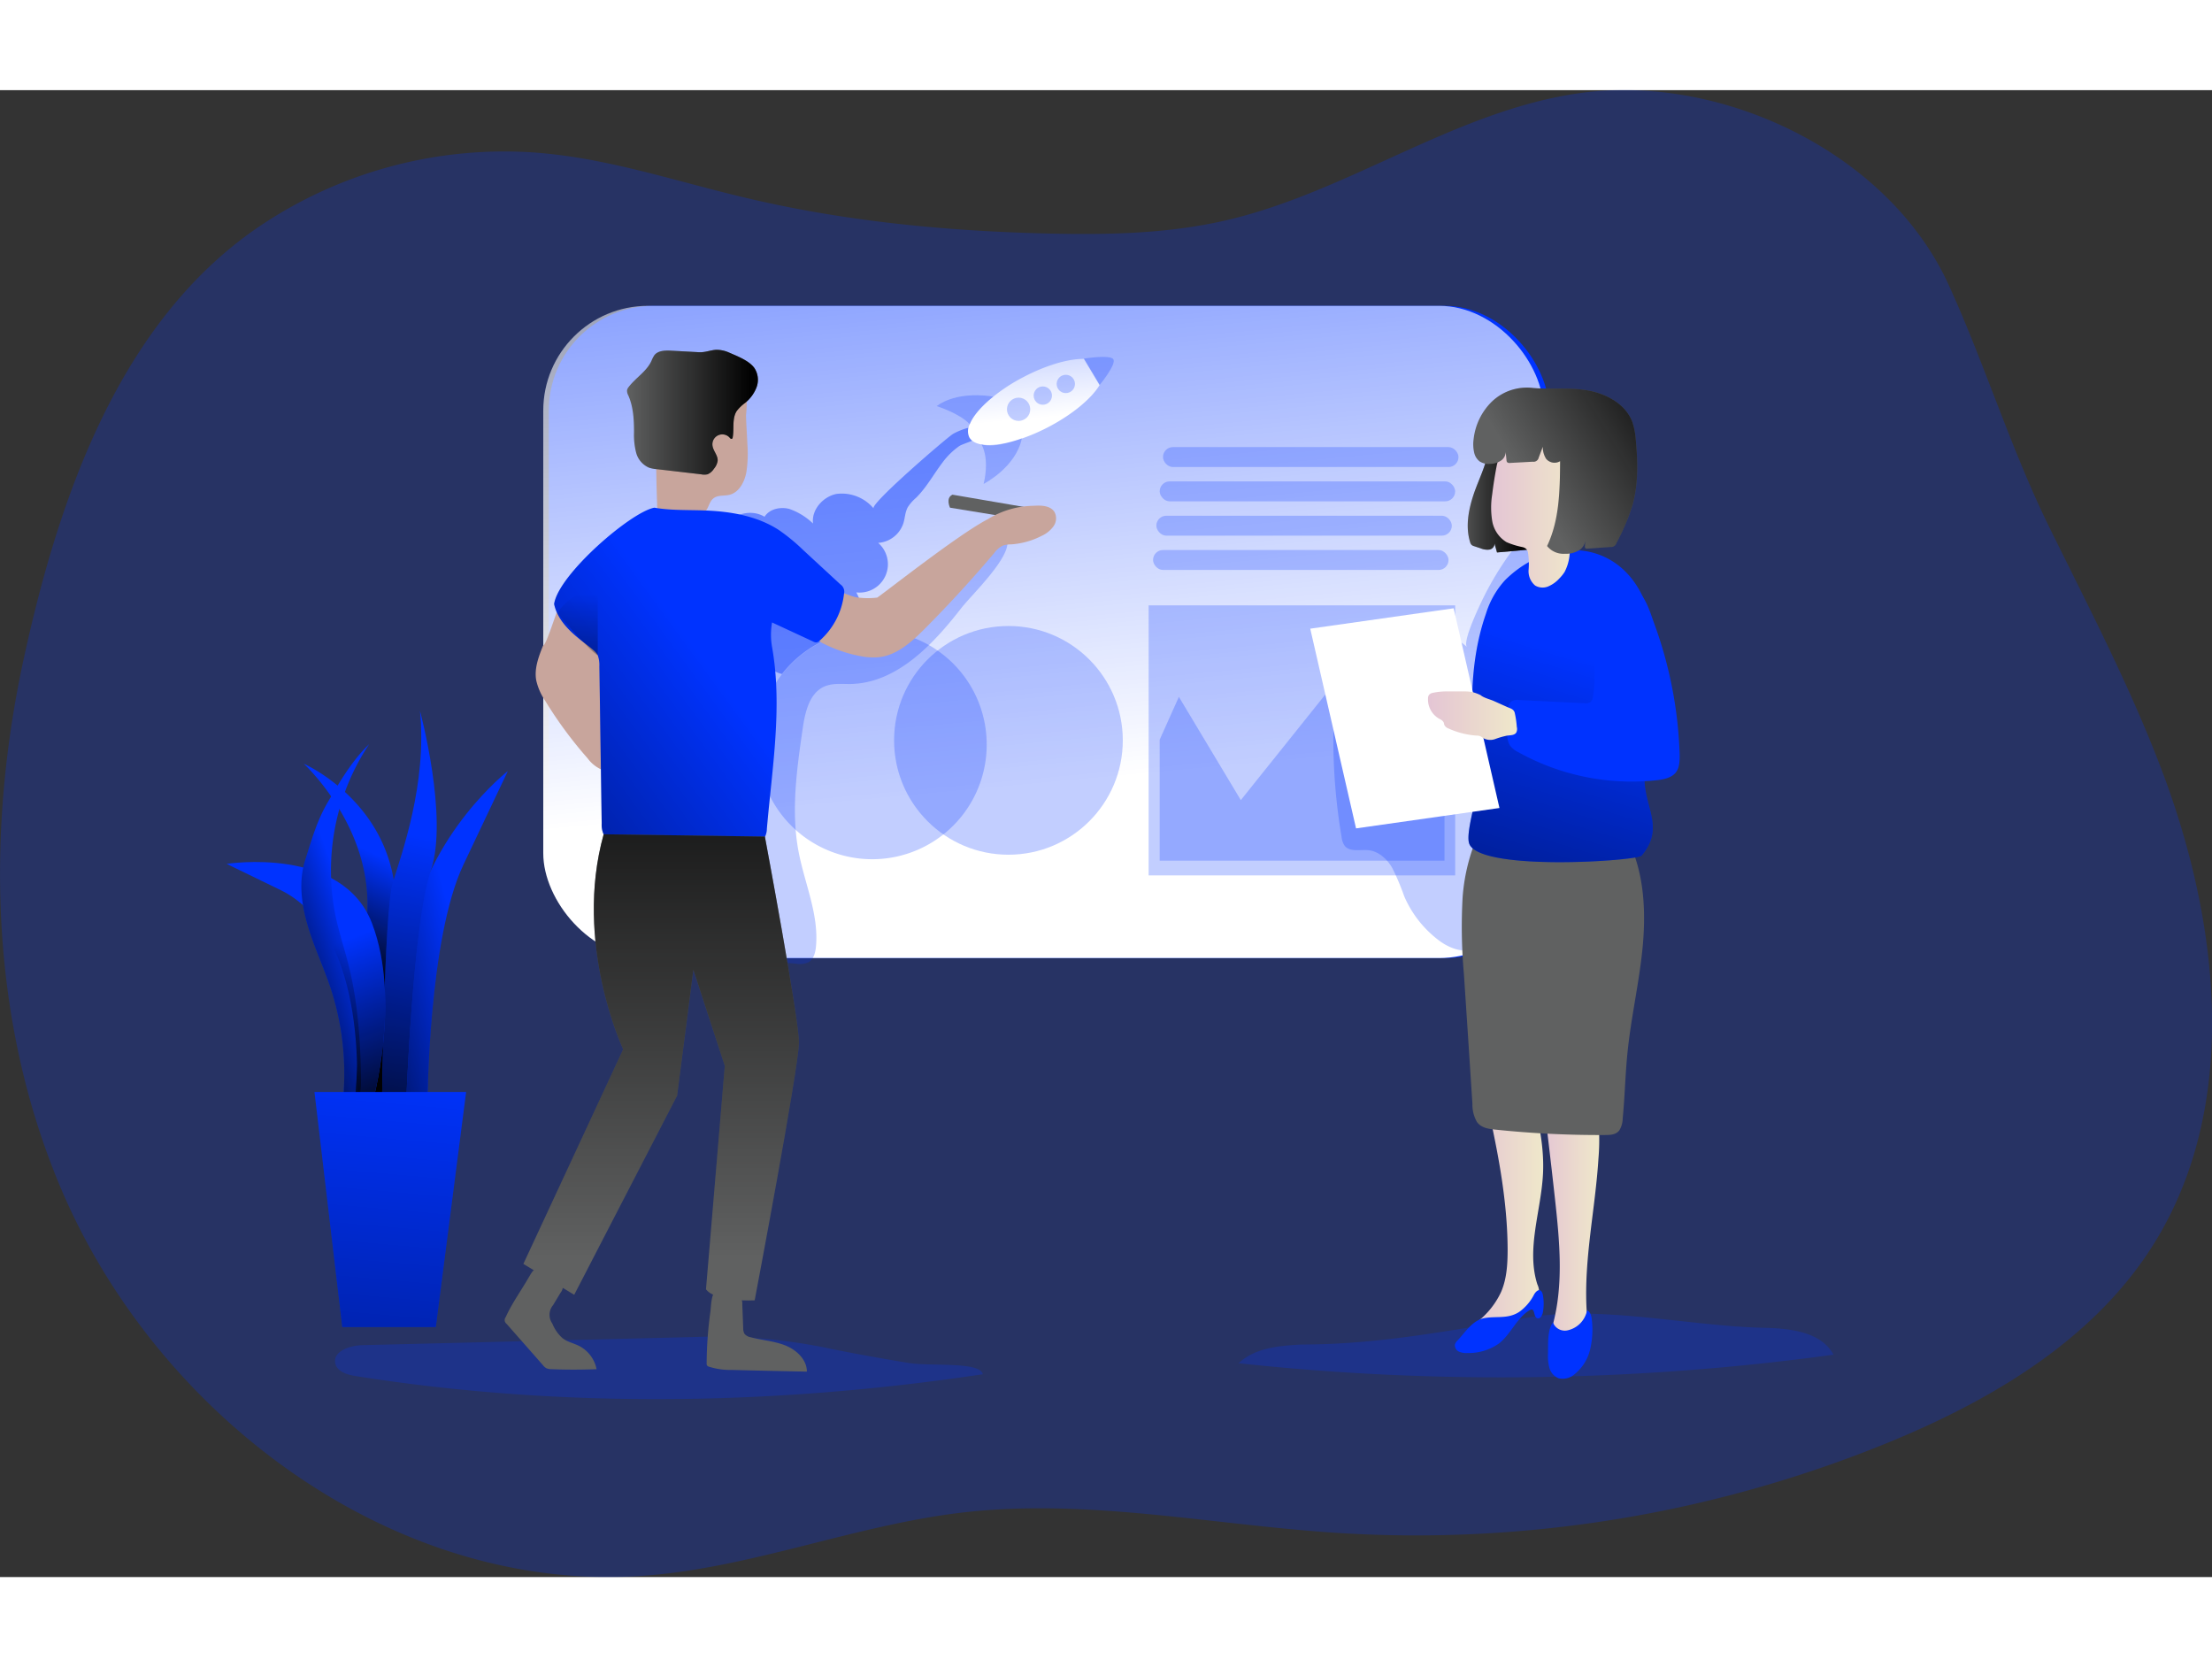 <svg id="Layer_1" data-name="Layer 1" xmlns="http://www.w3.org/2000/svg" xmlns:xlink="http://www.w3.org/1999/xlink" viewBox="0 0 536 360.29" width="406" height="306" class="illustration styles_illustrationTablet__1DWOa"><rect x="0" y="0" width="536" height="360.29" fill="#333333" stroke="none"/><defs><linearGradient id="linear-gradient" x1="230.47" y1="-107.85" x2="257.65" y2="182.48" gradientUnits="userSpaceOnUse"><stop offset="0" stop-color="#fff" stop-opacity="0"></stop><stop offset="0.95" stop-color="#fff"></stop></linearGradient><linearGradient id="linear-gradient-2" x1="164.91" y1="144.67" x2="196.63" y2="144.67" gradientUnits="userSpaceOnUse"><stop offset="0" stop-color="#010101" stop-opacity="0"></stop><stop offset="0.95" stop-color="#010101"></stop></linearGradient><linearGradient id="linear-gradient-3" x1="185.22" y1="206.87" x2="66.42" y2="293.75" xlink:href="#linear-gradient-2"></linearGradient><linearGradient id="linear-gradient-4" x1="173.2" y1="349.7" x2="173.2" y2="197.38" xlink:href="#linear-gradient-2"></linearGradient><linearGradient id="linear-gradient-5" x1="260.94" y1="116.62" x2="263.85" y2="147.69" xlink:href="#linear-gradient"></linearGradient><linearGradient id="linear-gradient-6" x1="153.01" y1="188.74" x2="152.83" y2="243.26" xlink:href="#linear-gradient-2"></linearGradient><linearGradient id="linear-gradient-7" x1="369.31" y1="335.34" x2="386.97" y2="335.34" gradientUnits="userSpaceOnUse"><stop offset="0" stop-color="#e4c5d5"></stop><stop offset="0.42" stop-color="#e9d3cf"></stop><stop offset="1" stop-color="#efe8ca"></stop></linearGradient><linearGradient id="linear-gradient-8" x1="386.23" y1="335.1" x2="400.52" y2="335.1" xlink:href="#linear-gradient-7"></linearGradient><linearGradient id="linear-gradient-9" x1="365.48" y1="163.76" x2="382.5" y2="163.76" xlink:href="#linear-gradient-2"></linearGradient><linearGradient id="linear-gradient-10" x1="398.03" y1="204.55" x2="355.49" y2="343.99" xlink:href="#linear-gradient-2"></linearGradient><linearGradient id="linear-gradient-11" x1="374.29" y1="167.66" x2="395.15" y2="167.66" xlink:href="#linear-gradient-7"></linearGradient><linearGradient id="linear-gradient-12" x1="383.49" y1="162.9" x2="423.4" y2="138.78" gradientUnits="userSpaceOnUse"><stop offset="0" stop-color="#010101" stop-opacity="0"></stop><stop offset="0.47" stop-color="#010101" stop-opacity="0.47"></stop><stop offset="0.95" stop-color="#010101"></stop></linearGradient><linearGradient id="linear-gradient-13" x1="358.97" y1="218.12" x2="380.59" y2="218.12" xlink:href="#linear-gradient-7"></linearGradient><linearGradient id="linear-gradient-14" x1="106.81" y1="253.09" x2="93.4" y2="280.8" xlink:href="#linear-gradient-2"></linearGradient><linearGradient id="linear-gradient-15" x1="124.05" y1="272.47" x2="79.71" y2="284.99" xlink:href="#linear-gradient-2"></linearGradient><linearGradient id="linear-gradient-16" x1="116.46" y1="247.59" x2="98.49" y2="340.11" xlink:href="#linear-gradient-2"></linearGradient><linearGradient id="linear-gradient-17" x1="90.69" y1="274.78" x2="108.38" y2="321.08" xlink:href="#linear-gradient-2"></linearGradient><linearGradient id="linear-gradient-18" x1="98.94" y1="269.21" x2="71.32" y2="279.27" xlink:href="#linear-gradient-2"></linearGradient><linearGradient id="linear-gradient-19" x1="95.27" y1="234.85" x2="75.24" y2="462.97" xlink:href="#linear-gradient-2"></linearGradient></defs><title>StartUP 2</title><path d="M158.42,83.94a130.37,130.37,0,0,0-14.86-2.16,106.07,106.07,0,0,0-68.2,18.15c-33.49,23-48,65.3-56.39,103.38-9.47,42.75-8.47,88.62,8.76,129.34C51.29,388.34,109,431.17,169.3,426.54c26.25-2,51.24-12.39,77.41-15.35,30.06-3.4,60.26,3.08,90.45,5a302.14,302.14,0,0,0,133.33-21.88c24.86-10.19,49.25-24.57,63.78-47.17C556,313.31,551,268.53,536.66,230.94c-7.61-20-17.54-39.06-27-58.26s-15.72-39.76-24.52-59c-14.74-32.22-55.39-51.24-89.53-46.35-30.09,4.3-55.93,23.94-85.54,30.8-14.06,3.25-28.63,3.54-43.06,3.2-24.48-.57-49-2.91-72.83-8.54C182.23,90,170.43,86.33,158.42,83.94Z" transform="translate(-12.99 -66.59)" fill="#03f" opacity="0.24" style="isolation: isolate;"></path><path d="M328.57,370.53c-5.49.28-11.47.76-15.45,4.54A593.33,593.33,0,0,0,457.28,373c-3-5.57-10.57-6.38-16.92-6.52-18-.4-39.11-5.45-56.85-2.52C365.16,367,347.19,370.53,328.57,370.53Z" transform="translate(-12.99 -66.59)" fill="#03f" opacity="0.24" style="isolation: isolate;"></path><path d="M100.8,370.69c-3,.07-7.19,1.45-6.57,4.42.43,2,2.91,2.76,5,3.08,50.21,7.92,101.63,7.08,151.91-.45-.63-3.16-12.79-1.87-18-2.74-6.4-1.07-12.8-2.19-19.16-3.5a135.63,135.63,0,0,0-32.85-2.78Z" transform="translate(-12.99 -66.59)" fill="#03f" opacity="0.24" style="isolation: isolate;"></path><rect x="132.98" y="52.26" width="242.42" height="158.04" rx="25.38" fill="#03f"></rect><rect x="131.64" y="52.26" width="242.42" height="158.04" rx="25.38" fill="url(#linear-gradient)"></rect><path d="M252.08,225.12a27.74,27.74,0,1,1-29.19-27.62,10.69,10.69,0,0,1,1.49-.07A27.7,27.7,0,0,1,252.08,225.12Z" transform="translate(-12.99 -66.59)" fill="#03f" opacity="0.24" style="isolation: isolate;"></path><path d="M250.13,150.53c-.22.76-3.77,1.71-4.68,2.29a17.74,17.74,0,0,0-4.08,4c-2.17,2.86-3.88,6.06-6.44,8.58a9.92,9.92,0,0,0-1.94,2.2c-.69,1.19-.69,2.63-1.1,3.93a6.93,6.93,0,0,1-6.1,4.76,6.87,6.87,0,0,1-5.3,12,21.21,21.21,0,0,1,2.4,9.14,27.65,27.65,0,0,0-20.41,10.63,6.41,6.41,0,0,1-4.16-3.08c-2.21,2-5.75.72-8.07-1.11-8.39-6.51-10.75-19.58-5.15-28.61,2.75-4.5,8.65-8,13.15-5.3,1.18-1.9,3.84-2.47,6-1.9A15.73,15.73,0,0,1,210,171.6c-.42-3.32,2.4-6.52,5.68-7.17a10.07,10.07,0,0,1,9,3.51c-.92-1.07,17.25-16.72,19.16-18C244.91,149.27,251.39,146.22,250.13,150.53Z" transform="translate(-12.99 -66.59)" fill="#03f" opacity="0.45" style="isolation: isolate;"></path><path d="M246,192c-6.93,8.92-15.69,18.29-27,18.49-2.07,0-4.23-.24-6.15.56-3.69,1.54-4.76,6.16-5.34,10.13-1.45,10-2.89,20.15-1,30,1.47,7.68,4.93,15.16,4.2,22.94-.14,1.43-.53,3-1.76,3.76a5.21,5.21,0,0,1-3.11.37l-17.32-1.52a7.45,7.45,0,0,1-4.08-1.17,7.16,7.16,0,0,1-2-3.41c-7-19.91-5.32-41.66-3.58-62.68.38-4.63.78-9.34,2.48-13.67s4.89-8.29,9.29-9.78c10-3.39,19.67,6.92,30.24,7.33,11,.42,18.69-9.26,26.56-15.43,2.63-2.07,9.09-8.28,9.67-1.93C257.52,180.21,248.52,188.81,246,192Z" transform="translate(-12.99 -66.59)" fill="#03f" opacity="0.24" style="isolation: isolate;"></path><circle cx="244.36" cy="157.55" r="27.71" fill="#03f" opacity="0.24" style="isolation: isolate;"></circle><path d="M144.58,201.18c-1.07,2.69-2.16,5.54-1.66,8.39a14.44,14.44,0,0,0,2.19,5,99.35,99.35,0,0,0,10.29,13.95,8.39,8.39,0,0,0,3.95,2.94,152.89,152.89,0,0,0,1.05-32,6,6,0,0,0-.65-2.77,6.25,6.25,0,0,0-2.89-2.11c-2.65-1.24-5.29-2.69-8-3.69C148.06,191.89,145.4,201.18,144.58,201.18Z" transform="translate(-12.99 -66.59)" fill="#c8a59c"></path><path d="M254.25,169.57l-11.06-1.81s-1.14-2.35.6-3.15l17.5,3Z" transform="translate(-12.99 -66.59)" fill="#606161"></path><path d="M220.48,189.48a19.43,19.43,0,0,0,5.05.07c.65-.26,19.57-15.28,26.82-19a21.7,21.7,0,0,1,11.15-3.25c1.82-.12,4-.06,5,1.49a3.3,3.3,0,0,1-.23,3.48,7.19,7.19,0,0,1-2.82,2.29,18.9,18.9,0,0,1-7.45,2.09,6.49,6.49,0,0,0-2,.3,5.61,5.61,0,0,0-2.09,1.79q-8.05,9.53-16.85,18.37c-3.13,3.14-6.67,6.38-11.08,6.88a15.75,15.75,0,0,1-4.74-.31,33.34,33.34,0,0,1-8.74-3,4.17,4.17,0,0,1-1.55-1.16,3.88,3.88,0,0,1-.57-2.37,12.18,12.18,0,0,1,2.83-7.54C215.53,186.85,217.51,188.83,220.48,189.48Z" transform="translate(-12.99 -66.59)" fill="#c8a59c"></path><path d="M194.09,152.36a29.3,29.3,0,0,1-.26,6.88c-.45,2.32-1.75,4.78-4,5.38-1.34.35-2.91,0-4,.91-.82.67-1.05,1.8-1.6,2.71a5.7,5.7,0,0,1-4.74,2.42,16.38,16.38,0,0,1-5.42-1.07,2.93,2.93,0,0,1-1.23-.62,3,3,0,0,1-.62-2.08q-.31-8.55-.24-17.12a11.62,11.62,0,0,1,.76-4.84,9.77,9.77,0,0,1,4.58-4.09A28.68,28.68,0,0,1,186,138c2.79-.45,7.43-.19,7.94,3.41a30.65,30.65,0,0,1-.18,3.94C193.81,147.66,194,150,194.09,152.36Z" transform="translate(-12.99 -66.59)" fill="#c8a59c"></path><path d="M195.78,133.91a5.19,5.19,0,0,1,.56,4.6,8.87,8.87,0,0,1-2.8,3.86,10,10,0,0,0-2,1.92c-1.21,1.81-.63,4.23-1,6.39,0,.17-.1.38-.28.41s-.31-.12-.43-.26a2.4,2.4,0,0,0-4.2,1.84c.14,1.3,1.31,2.37,1.26,3.68a3.82,3.82,0,0,1-.92,2,3.36,3.36,0,0,1-1.53,1.32,3.66,3.66,0,0,1-1.58,0l-10.8-1.25a7.77,7.77,0,0,1-1.79-.35,5.47,5.47,0,0,1-3.13-3.62,17.24,17.24,0,0,1-.52-4.92c0-3-.14-6.16-1.37-8.94a2.44,2.44,0,0,1-.32-1.3,2,2,0,0,1,.43-.82c1.71-2.21,4.31-3.73,5.48-6.26a7.55,7.55,0,0,1,.69-1.36c.9-1.19,2.65-1.21,4.14-1.13l6.67.37c1.53.08,2.72-.49,4.18-.59a7.62,7.62,0,0,1,3.14.68C191.66,131.06,194.48,132.12,195.78,133.91Z" transform="translate(-12.99 -66.59)" fill="#606161"></path><path d="M195.78,133.91a5.19,5.19,0,0,1,.56,4.6,8.87,8.87,0,0,1-2.8,3.86,10,10,0,0,0-2,1.92c-1.21,1.81-.63,4.23-1,6.39,0,.17-.1.38-.28.41s-.31-.12-.43-.26a2.4,2.4,0,0,0-4.2,1.84c.14,1.3,1.31,2.37,1.26,3.68a3.82,3.82,0,0,1-.92,2,3.36,3.36,0,0,1-1.53,1.32,3.66,3.66,0,0,1-1.58,0l-10.8-1.25a7.77,7.77,0,0,1-1.79-.35,5.47,5.47,0,0,1-3.13-3.62,17.24,17.24,0,0,1-.52-4.92c0-3-.14-6.16-1.37-8.94a2.44,2.44,0,0,1-.32-1.3,2,2,0,0,1,.43-.82c1.71-2.21,4.31-3.73,5.48-6.26a7.55,7.55,0,0,1,.69-1.36c.9-1.19,2.65-1.21,4.14-1.13l6.67.37c1.53.08,2.72-.49,4.18-.59a7.62,7.62,0,0,1,3.14.68C191.66,131.06,194.48,132.12,195.78,133.91Z" transform="translate(-12.99 -66.59)" fill="url(#linear-gradient-2)"></path><path d="M171.55,167.76c4,.7,8.2.52,12.3.68,6.22.23,12.61,1.33,17.83,4.71a45.63,45.63,0,0,1,5.95,4.89l9,8.31a2.12,2.12,0,0,1,.88,2.25A17.73,17.73,0,0,1,211.59,200a1.38,1.38,0,0,1-.73.41,1.6,1.6,0,0,1-.79-.2l-10-4.64a17.23,17.23,0,0,0,0,5.95c2.57,14.43,0,29.46-1.26,44.06a4.51,4.51,0,0,1-.45,1.92,4.19,4.19,0,0,1-1.66,1.43c-5.63,3.15-12.4,3.28-18.85,3.24-6,0-12.35-.3-17.17-3.8a4.77,4.77,0,0,1-1.43-1.47,5.62,5.62,0,0,1-.46-2.61l-.56-38.05a7.21,7.21,0,0,0-.37-2.66c-.89-2.22-9.17-5.68-10.6-12.47C148.27,184,165.82,168.81,171.55,167.76Z" transform="translate(-12.99 -66.59)" fill="#03f"></path><path d="M171.55,167.76c4,.7,8.2.52,12.3.68,6.22.23,12.61,1.33,17.83,4.71a45.63,45.63,0,0,1,5.95,4.89l9,8.31a2.12,2.12,0,0,1,.88,2.25A17.73,17.73,0,0,1,211.59,200a1.38,1.38,0,0,1-.73.41,1.6,1.6,0,0,1-.79-.2l-10-4.64a17.23,17.23,0,0,0,0,5.95c2.57,14.43,0,29.46-1.26,44.06a4.51,4.51,0,0,1-.45,1.92,4.19,4.19,0,0,1-1.66,1.43c-5.63,3.15-12.4,3.28-18.85,3.24-6,0-12.35-.3-17.17-3.8a4.77,4.77,0,0,1-1.43-1.47,5.62,5.62,0,0,1-.46-2.61l-.56-38.05a7.21,7.21,0,0,0-.37-2.66c-.89-2.22-9.17-5.68-10.6-12.47C148.27,184,165.82,168.81,171.55,167.76Z" transform="translate(-12.99 -66.59)" fill="url(#linear-gradient-3)"></path><path d="M198.33,247.46s8.25,44,8.25,49.89-10.72,62.48-10.72,62.48-9.39.54-11.8-2.68L188.62,303,181,279.74l-3.93,30.48-24.94,48.27L139.81,351,164,299s-12.13-25.63-4.73-52.1Z" transform="translate(-12.99 -66.59)" fill="#606161"></path><path d="M198.33,247.46s8.25,44,8.25,49.89-10.72,62.48-10.72,62.48-9.39.54-11.8-2.68L188.62,303,181,279.74l-3.93,30.48-24.94,48.27L139.81,351,164,299s-12.13-25.63-4.73-52.1Z" transform="translate(-12.99 -66.59)" fill="url(#linear-gradient-4)"></path><path d="M184.22,375.13a.89.89,0,0,0,.07.43.81.81,0,0,0,.48.34,16.89,16.89,0,0,0,5.54.79q9.09.24,18.2.41c0-2.9-2.5-5.25-5.19-6.33s-5.64-1.26-8.44-2a2.51,2.51,0,0,1-1.48-.82,2.64,2.64,0,0,1-.32-1.39l-.22-5.73a2.58,2.58,0,0,0-.63-1.92,2.54,2.54,0,0,0-.88-.41c-1.11-.33-3.95-1.52-5-.81s-1.05,3.62-1.21,4.82A95,95,0,0,0,184.22,375.13Z" transform="translate(-12.99 -66.59)" fill="#606161"></path><path d="M135.54,363.88a1.15,1.15,0,0,0,.22,1.66l8.79,10a2.8,2.8,0,0,0,.84.74,3,3,0,0,0,1.22.23c3.64.15,7.3.14,10.94,0a8.1,8.1,0,0,0-4.21-5.62c-1.37-.7-3-1-4.16-2a9.42,9.42,0,0,1-2.35-3.43A3.65,3.65,0,0,1,147,361l1.81-3a2.62,2.62,0,0,0,.5-2.34,2.52,2.52,0,0,0-1.11-1c-1.26-.74-3-2.25-4.44-2.52s-2,1.08-2.74,2.29C139.25,357.5,137,360.61,135.54,363.88Z" transform="translate(-12.99 -66.59)" fill="#606161"></path><rect x="281.81" y="86.49" width="71.6" height="4.83" rx="2.41" fill="#03f" opacity="0.24" style="isolation: isolate;"></rect><rect x="281.01" y="94.8" width="71.6" height="4.83" rx="2.41" fill="#03f" opacity="0.24" style="isolation: isolate;"></rect><rect x="280.2" y="103.12" width="71.6" height="4.83" rx="2.41" fill="#03f" opacity="0.24" style="isolation: isolate;"></rect><rect x="279.4" y="111.43" width="71.6" height="4.83" rx="2.41" fill="#03f" opacity="0.24" style="isolation: isolate;"></rect><rect x="278.33" y="124.84" width="74.28" height="65.43" fill="#03f" opacity="0.24" style="isolation: isolate;"></rect><polygon points="285.66 147.01 300.67 172.03 324.99 141.64 335.36 156.3 350.02 132.35 350.02 186.69 281.01 186.69 281.01 157.38 285.66 147.01" fill="#03f" opacity="0.24" style="isolation: isolate;"></polygon><path d="M368.48,201.54c-3.43-3.24-8.71-3.95-13.27-2.76s-8.52,4.05-12,7.22a22.31,22.31,0,0,0-5.29,6.45c-1.63,3.3-1.82,7.12-1.84,10.8a142.27,142.27,0,0,0,2,24.3,4.54,4.54,0,0,0,.75,2.14c1.28,1.59,3.78.85,5.81,1.07,2.46.27,4.47,2.16,5.72,4.3a59.42,59.42,0,0,1,2.88,6.83,26.56,26.56,0,0,0,8.53,10.81c2.7,2,6.67,3.43,9.27,1.28a8.31,8.31,0,0,0,2-3c12.4-27.05,2.2-59.61,11.13-88,.56-1.78,4.64-10.12,2-11.37-2-.9-5.05,4.27-5.91,5.43a75.65,75.65,0,0,0-7,10.92C372.44,189.47,367.11,200.25,368.48,201.54Z" transform="translate(-12.99 -66.59)" fill="#03f" opacity="0.24" style="isolation: isolate;"></path><path d="M279.43,138.07c-1.94,3.2-6.44,7-12.23,10.06-8.95,4.72-17.6,5.87-19.35,2.55a3.62,3.62,0,0,1,.11-3.12c.8-2,2.82-4.38,5.72-6.71a43.49,43.49,0,0,1,7.2-4.68c5.56-2.94,11-4.5,14.74-4.46Z" transform="translate(-12.99 -66.59)" fill="url(#linear-gradient-5)"></path><path d="M253.68,140.85c-2.9,2.33-4.92,4.69-5.72,6.71-2.13-2.52-8-4.42-8-4.42C244.8,139.63,251.85,140.55,253.68,140.85Z" transform="translate(-12.99 -66.59)" fill="#03f" opacity="0.24" style="isolation: isolate;"></path><path d="M251.34,162s7.84-4,9.26-11.05c0,0-6.66,2.66-9.82,1.44C250.78,152.39,252.88,155.4,251.34,162Z" transform="translate(-12.99 -66.59)" fill="#03f" opacity="0.24" style="isolation: isolate;"></path><path d="M279.47,138l0,0-3.81-6.36,0,0s6.25-1,7.09.12S279.89,137.5,279.47,138Z" transform="translate(-12.99 -66.59)" fill="#03f" opacity="0.24" style="isolation: isolate;"></path><circle cx="246.82" cy="77.33" r="2.82" fill="#03f" opacity="0.24" style="isolation: isolate;"></circle><circle cx="252.69" cy="74.01" r="2.22" fill="#03f" opacity="0.24" style="isolation: isolate;"></circle><circle cx="258.26" cy="71.19" r="2.22" fill="#03f" opacity="0.24" style="isolation: isolate;"></circle><path d="M157.83,203.54V185.88s-8.28,3.94-9.71,7.51C148.12,193.39,155.91,202.6,157.83,203.54Z" transform="translate(-12.99 -66.59)" fill="url(#linear-gradient-6)"></path><path d="M372.57,304.57a8.69,8.69,0,0,0,.16,4.89c2.85,12.52,5.52,25.2,5.58,38,0,3.51-.19,7.11-1.58,10.33A19.69,19.69,0,0,1,371,365c-.91.76-2,1.76-1.68,2.9a2.31,2.31,0,0,0,.85,1.15,5.16,5.16,0,0,0,5.55.53,10.37,10.37,0,0,0,2.55-2.22l6.7-7.29a4.09,4.09,0,0,0,.87-1.24,4.47,4.47,0,0,0-.33-2.88c-2.73-8.58.91-17.76,1.37-26.75.42-8.37-1.95-16.6-4.29-24.65a7.14,7.14,0,0,0-1.09-2.49,4.78,4.78,0,0,0-3.92-1.56,13.9,13.9,0,0,0-4.23,1.05" transform="translate(-12.99 -66.59)" fill="url(#linear-gradient-7)"></path><path d="M386.34,306.29q1.85,14.47,3.45,29c1.11,10.14,2.12,20.57-.52,30.43-.54,2-1.18,4.42.09,6.1a4,4,0,0,0,5.2.69,6.92,6.92,0,0,0,2.88-4.78,25.53,25.53,0,0,0,0-5.73c-.66-12.23,2.13-24.36,2.88-36.58a52.55,52.55,0,0,0-.64-13.78c-.94-4.6-3.23-11.22-7.54-13.77C386.6,294.56,385.9,302.81,386.34,306.29Z" transform="translate(-12.99 -66.59)" fill="url(#linear-gradient-8)"></path><path d="M366.23,369.49a2.51,2.51,0,0,0-.68,1,1.67,1.67,0,0,0,.94,1.75,4.32,4.32,0,0,0,2.08.35,12.66,12.66,0,0,0,7.63-2.3c2.93-2.27,4.3-6.23,7.49-8.1a.77.77,0,0,1,.34-.14c.88-.11.57,1.6,1.32,2.05s1.36-.57,1.5-1.35a11.57,11.57,0,0,0,0-4.23c-.1-.47-.29-1-.76-1.14s-1.06.49-1.35,1a11.7,11.7,0,0,1-3.65,4.27c-2.85,1.83-5.71.88-8.75,1.56C369.7,364.86,368,367.61,366.23,369.49Z" transform="translate(-12.99 -66.59)" fill="#03f"></path><path d="M388.1,372.66a11.34,11.34,0,0,0,.32,3.49,3.83,3.83,0,0,0,2.23,2.56,4.35,4.35,0,0,0,3.91-1,11,11,0,0,0,3.73-5.93,20.85,20.85,0,0,0,.44-7.09c-.08-.95-.31-2.06-1.17-2.47a6.13,6.13,0,0,1-4.6,4.85,3.08,3.08,0,0,1-3.67-1.89C387.92,367,388.14,370.39,388.1,372.66Z" transform="translate(-12.99 -66.59)" fill="#03f"></path><path d="M367.4,262.22a127.92,127.92,0,0,0,.31,18.46l1,15.09,1.07,16.46a8.37,8.37,0,0,0,1.1,4.38c1,1.4,2.72,1.67,4.26,1.83a242.57,242.57,0,0,0,26.93,1.33c1.18,0,2.52-.09,3.31-1.13a5.65,5.65,0,0,0,.81-2.84c.52-5.26.62-10.58,1.15-15.84.85-8.6,2.84-17,3.67-25.56s.42-17.76-3.21-25.36a6.08,6.08,0,0,0-1.68-2.37,5.2,5.2,0,0,0-2.64-.8,203.78,203.78,0,0,0-25.29-1.15c-1.47,0-4.47-.56-5.76.29-1.13.74-2,3.77-2.51,5.12A46.11,46.11,0,0,0,367.4,262.22Z" transform="translate(-12.99 -66.59)" fill="#606161"></path><path d="M370.1,164.45c-1.26,3.75-2.05,7.85-.89,11.63a1.49,1.49,0,0,0,.39.72,1.63,1.63,0,0,0,.59.29l1.55.51a4.18,4.18,0,0,0,2.11.32,1.47,1.47,0,0,0,1.28-1.49l.61,2.18,8.31-.75a1.45,1.45,0,0,0,.77-.23,1.36,1.36,0,0,0,.38-1c.51-5.09.39-10.22.45-15.34,0-2.77.1-5.65-1-8.19s-3.78-4.63-6.51-4.11-4.1,2.66-4.52,5.17C373,157.71,371.25,161.06,370.1,164.45Z" transform="translate(-12.99 -66.59)" fill="#606161"></path><path d="M370.1,164.45c-1.26,3.75-2.05,7.85-.89,11.63a1.49,1.49,0,0,0,.39.72,1.63,1.63,0,0,0,.59.29l1.55.51a4.18,4.18,0,0,0,2.11.32,1.47,1.47,0,0,0,1.28-1.49l.61,2.18,8.31-.75a1.45,1.45,0,0,0,.77-.23,1.36,1.36,0,0,0,.38-1c.51-5.09.39-10.22.45-15.34,0-2.77.1-5.65-1-8.19s-3.78-4.63-6.51-4.11-4.1,2.66-4.52,5.17C373,157.71,371.25,161.06,370.1,164.45Z" transform="translate(-12.99 -66.59)" fill="url(#linear-gradient-9)"></path><path d="M411,189.21c1.85,3.84,2.09,8.23,2.29,12.49.42,8.54,3.18,17.84-.4,25.61-4.87,10.61,5.09,16.25-2.12,24.77-1.07,1.26-38.66,3.86-41.7-2.75-1.13-2.44,1.91-11.09,1.68-13.77-1.22-14.11-2.38-28.72,2.3-42.08a21.29,21.29,0,0,1,4.66-8.18C388.23,174.87,404.35,175.25,411,189.21Z" transform="translate(-12.99 -66.59)" fill="#03f"></path><path d="M411,189.21c1.85,3.84,2.09,8.23,2.29,12.49.42,8.54,3.18,17.84-.4,25.61-4.87,10.61,5.09,16.25-2.12,24.77-1.07,1.26-38.66,3.86-41.7-2.75-1.13-2.44,1.91-11.09,1.68-13.77-1.22-14.11-2.38-28.72,2.3-42.08a21.29,21.29,0,0,1,4.66-8.18C388.23,174.87,404.35,175.25,411,189.21Z" transform="translate(-12.99 -66.59)" fill="url(#linear-gradient-10)"></path><path d="M374.57,164.55a20.21,20.21,0,0,0,0,6.4,7.47,7.47,0,0,0,3.47,5.16,19.16,19.16,0,0,0,3.81,1.19,2,2,0,0,1,1,.5,1.73,1.73,0,0,1,.38.78,17.23,17.23,0,0,1,.16,4.25,4.54,4.54,0,0,0,1.58,3.79,3.53,3.53,0,0,0,3.15.23,7.51,7.51,0,0,0,2.66-1.88,9.47,9.47,0,0,0,1.33-1.63,11.05,11.05,0,0,0,1.21-6.07c0-2.78-.28-5.56-.3-8.34,0-4.92,2.35-7.85,2.19-12.76,0-.86-1.81-3.73-2.19-4.5a6.77,6.77,0,0,0-1.41-1.71,7,7,0,0,0-1.88-1.42,6.1,6.1,0,0,0-3.34-.2,29.73,29.73,0,0,0-6.93,1.93,7.21,7.21,0,0,0-2.35,1.42,3.07,3.07,0,0,0-.86,2.45,20.32,20.32,0,0,1-.56,3.33Q375,161,374.57,164.55Z" transform="translate(-12.99 -66.59)" fill="url(#linear-gradient-11)"></path><path d="M374.55,142a15,15,0,0,0-4.48,9.15,8.88,8.88,0,0,0,.15,3.33,3.68,3.68,0,0,0,1.31,2.07,4,4,0,0,0,2.55.59,4.68,4.68,0,0,0,2.7-.85,2.49,2.49,0,0,0,1-2.53l.26,2.5a.81.81,0,0,0,.15.48.88.88,0,0,0,.71.18l5.49-.3a1.27,1.27,0,0,0,1.45-1l1-2.64a5.24,5.24,0,0,0,.81,2.95,2.65,2.65,0,0,0,3.38.56c-.05,7-.15,14.25-3.16,20.56a5.08,5.08,0,0,0,4.27,1.88,6.21,6.21,0,0,0,3.34-.76,3.3,3.3,0,0,0,1.68-2.84l-.12,1.75a.65.65,0,0,0,.1.48.66.66,0,0,0,.52.12l5.6-.4a1.35,1.35,0,0,0,1.44-1,51.67,51.67,0,0,0,3.86-9.11c1.44-5.08,1.31-10.47.82-15.72a17.49,17.49,0,0,0-.86-4.49c-1.61-4.27-6.18-6.76-10.66-7.59s-8.94-.21-13.41-.61A12.29,12.29,0,0,0,374.55,142Z" transform="translate(-12.99 -66.59)" fill="#606161"></path><path d="M374.55,142a15,15,0,0,0-4.48,9.15,8.88,8.88,0,0,0,.15,3.33,3.68,3.68,0,0,0,1.31,2.07,4,4,0,0,0,2.55.59,4.68,4.68,0,0,0,2.7-.85,2.49,2.49,0,0,0,1-2.53l.26,2.5a.81.81,0,0,0,.15.48.88.88,0,0,0,.71.18l5.49-.3a1.27,1.27,0,0,0,1.45-1l1-2.64a5.24,5.24,0,0,0,.81,2.95,2.65,2.65,0,0,0,3.38.56c-.05,7-.15,14.25-3.16,20.56a5.08,5.08,0,0,0,4.27,1.88,6.21,6.21,0,0,0,3.34-.76,3.3,3.3,0,0,0,1.68-2.84l-.12,1.75a.65.65,0,0,0,.1.48.66.66,0,0,0,.52.12l5.6-.4a1.35,1.35,0,0,0,1.44-1,51.67,51.67,0,0,0,3.86-9.11c1.44-5.08,1.31-10.47.82-15.72a17.49,17.49,0,0,0-.86-4.49c-1.61-4.27-6.18-6.76-10.66-7.59s-8.94-.21-13.41-.61A12.29,12.29,0,0,0,374.55,142Z" transform="translate(-12.99 -66.59)" fill="url(#linear-gradient-12)"></path><polygon points="363.34 173.94 328.59 178.88 317.49 130.49 352.24 125.55 363.34 173.94" fill="#fff"></polygon><path d="M420,227.6c0,1.53,0,3.21-1,4.4s-2.79,1.6-4.4,1.78A56.53,56.53,0,0,1,380.89,227a5.46,5.46,0,0,1-2.06-1.68,5.39,5.39,0,0,1-.63-2.69,43.36,43.36,0,0,1,.13-5.7,2.9,2.9,0,0,1,.91-2.25,2.94,2.94,0,0,1,1.88-.32l15.76.78a2.14,2.14,0,0,0,1.52-.3,2,2,0,0,0,.59-1.33c.85-5.08,0-10.3.5-15.43.39-3.72,2.12-10,6.4-11,5-1.17,6.61,5.12,7.89,8.61A101.42,101.42,0,0,1,420,227.6Z" transform="translate(-12.99 -66.59)" fill="#03f"></path><path d="M371.76,213.18a10.59,10.59,0,0,0-2-.74,10.19,10.19,0,0,0-1.91-.16c-1.37,0-2.73,0-4.09,0a16,16,0,0,0-3.6.35,1.57,1.57,0,0,0-.9.49,1.46,1.46,0,0,0-.24.82,5.39,5.39,0,0,0,2.77,5,2.13,2.13,0,0,1,1,.8c.11.22.11.49.21.72a1.82,1.82,0,0,0,1,.81,19.75,19.75,0,0,0,6.83,1.72,2.36,2.36,0,0,1,.95.18,6,6,0,0,1,.61.42,3.5,3.5,0,0,0,2.91.23,19.8,19.8,0,0,1,2.89-.83c.82-.1,1.82-.07,2.23-.77a2,2,0,0,0,.11-1.36,22,22,0,0,0-.51-3.44c-.26-.83-.94-1-1.71-1.31L375,214.62C374.1,214.21,372.51,213.85,371.76,213.18Z" transform="translate(-12.99 -66.59)" fill="url(#linear-gradient-13)"></path><path d="M96.13,311A66.34,66.34,0,0,0,93,283.85c-1.69-5-4-9.86-5.49-15s-2.18-10.62-.57-15.68,2.77-9.37,5.42-13.95c2.92-5,5.89-10.13,10.08-14.15a55.24,55.24,0,0,0-8.06,42c.85,3.9,2.12,7.7,3.09,11.58,2.25,9,2.88,18.33,3,27.61,0,1.78,0,3.7-1.08,5.14S97.2,312.47,96.13,311Z" transform="translate(-12.99 -66.59)" fill="#03f"></path><path d="M86.59,229.8S102.9,244.73,102,265.4s-3.27,45-2.67,46,10.25,1.06,10.25,1.06a459.37,459.37,0,0,1-.69-46.62C109.79,239.91,86.59,229.8,86.59,229.8Z" transform="translate(-12.99 -66.59)" fill="#03f"></path><path d="M86.59,229.8S102.9,244.73,102,265.4s-3.27,45-2.67,46,10.25,1.06,10.25,1.06a459.37,459.37,0,0,1-.69-46.62C109.79,239.91,86.59,229.8,86.59,229.8Z" transform="translate(-12.99 -66.59)" fill="url(#linear-gradient-14)"></path><path d="M136.05,231.57s-19.3,15-23.74,39.65-6.73,41.34-6.73,41.34l11-.46s.15-39.81,8.73-57.88S136.05,231.57,136.05,231.57Z" transform="translate(-12.99 -66.59)" fill="#03f"></path><path d="M136.05,231.57s-19.3,15-23.74,39.65-6.73,41.34-6.73,41.34l11-.46s.15-39.81,8.73-57.88S136.05,231.57,136.05,231.57Z" transform="translate(-12.99 -66.59)" fill="url(#linear-gradient-15)"></path><path d="M114.76,217s7,25.88,2.61,38.74-6,57.18-6,57.18l-5.82-.38s.53-46.93,2.6-53.82S116.52,234.78,114.76,217Z" transform="translate(-12.99 -66.59)" fill="#03f"></path><path d="M114.76,217s7,25.88,2.61,38.74-6,57.18-6,57.18l-5.82-.38s.53-46.93,2.6-53.82S116.52,234.78,114.76,217Z" transform="translate(-12.99 -66.59)" fill="url(#linear-gradient-16)"></path><path d="M67.91,254.07s28-4.44,35.22,14.39,0,43.91,0,43.91l-3.82-.95s3.59-39.82-18-50.84Z" transform="translate(-12.99 -66.59)" fill="#03f"></path><path d="M67.91,254.07s28-4.44,35.22,14.39,0,43.91,0,43.91l-3.82-.95s3.59-39.82-18-50.84Z" transform="translate(-12.99 -66.59)" fill="url(#linear-gradient-17)"></path><path d="M96.13,311A66.34,66.34,0,0,0,93,283.85c-1.69-5-4-9.86-5.49-15s-2.18-10.62-.57-15.68,2.77-9.37,5.42-13.95c2.92-5,5.89-10.13,10.08-14.15a55.24,55.24,0,0,0-8.06,42c.85,3.9,2.12,7.7,3.09,11.58,2.25,9,2.88,18.33,3,27.61,0,1.78,0,3.7-1.08,5.14S97.2,312.47,96.13,311Z" transform="translate(-12.99 -66.59)" fill="url(#linear-gradient-18)"></path><polygon points="76.2 242.75 112.95 242.75 105.6 299.71 82.94 299.71 76.2 242.75" fill="#03f"></polygon><polygon points="76.2 242.75 112.95 242.75 105.6 299.71 82.94 299.71 76.2 242.75" fill="url(#linear-gradient-19)"></polygon></svg>